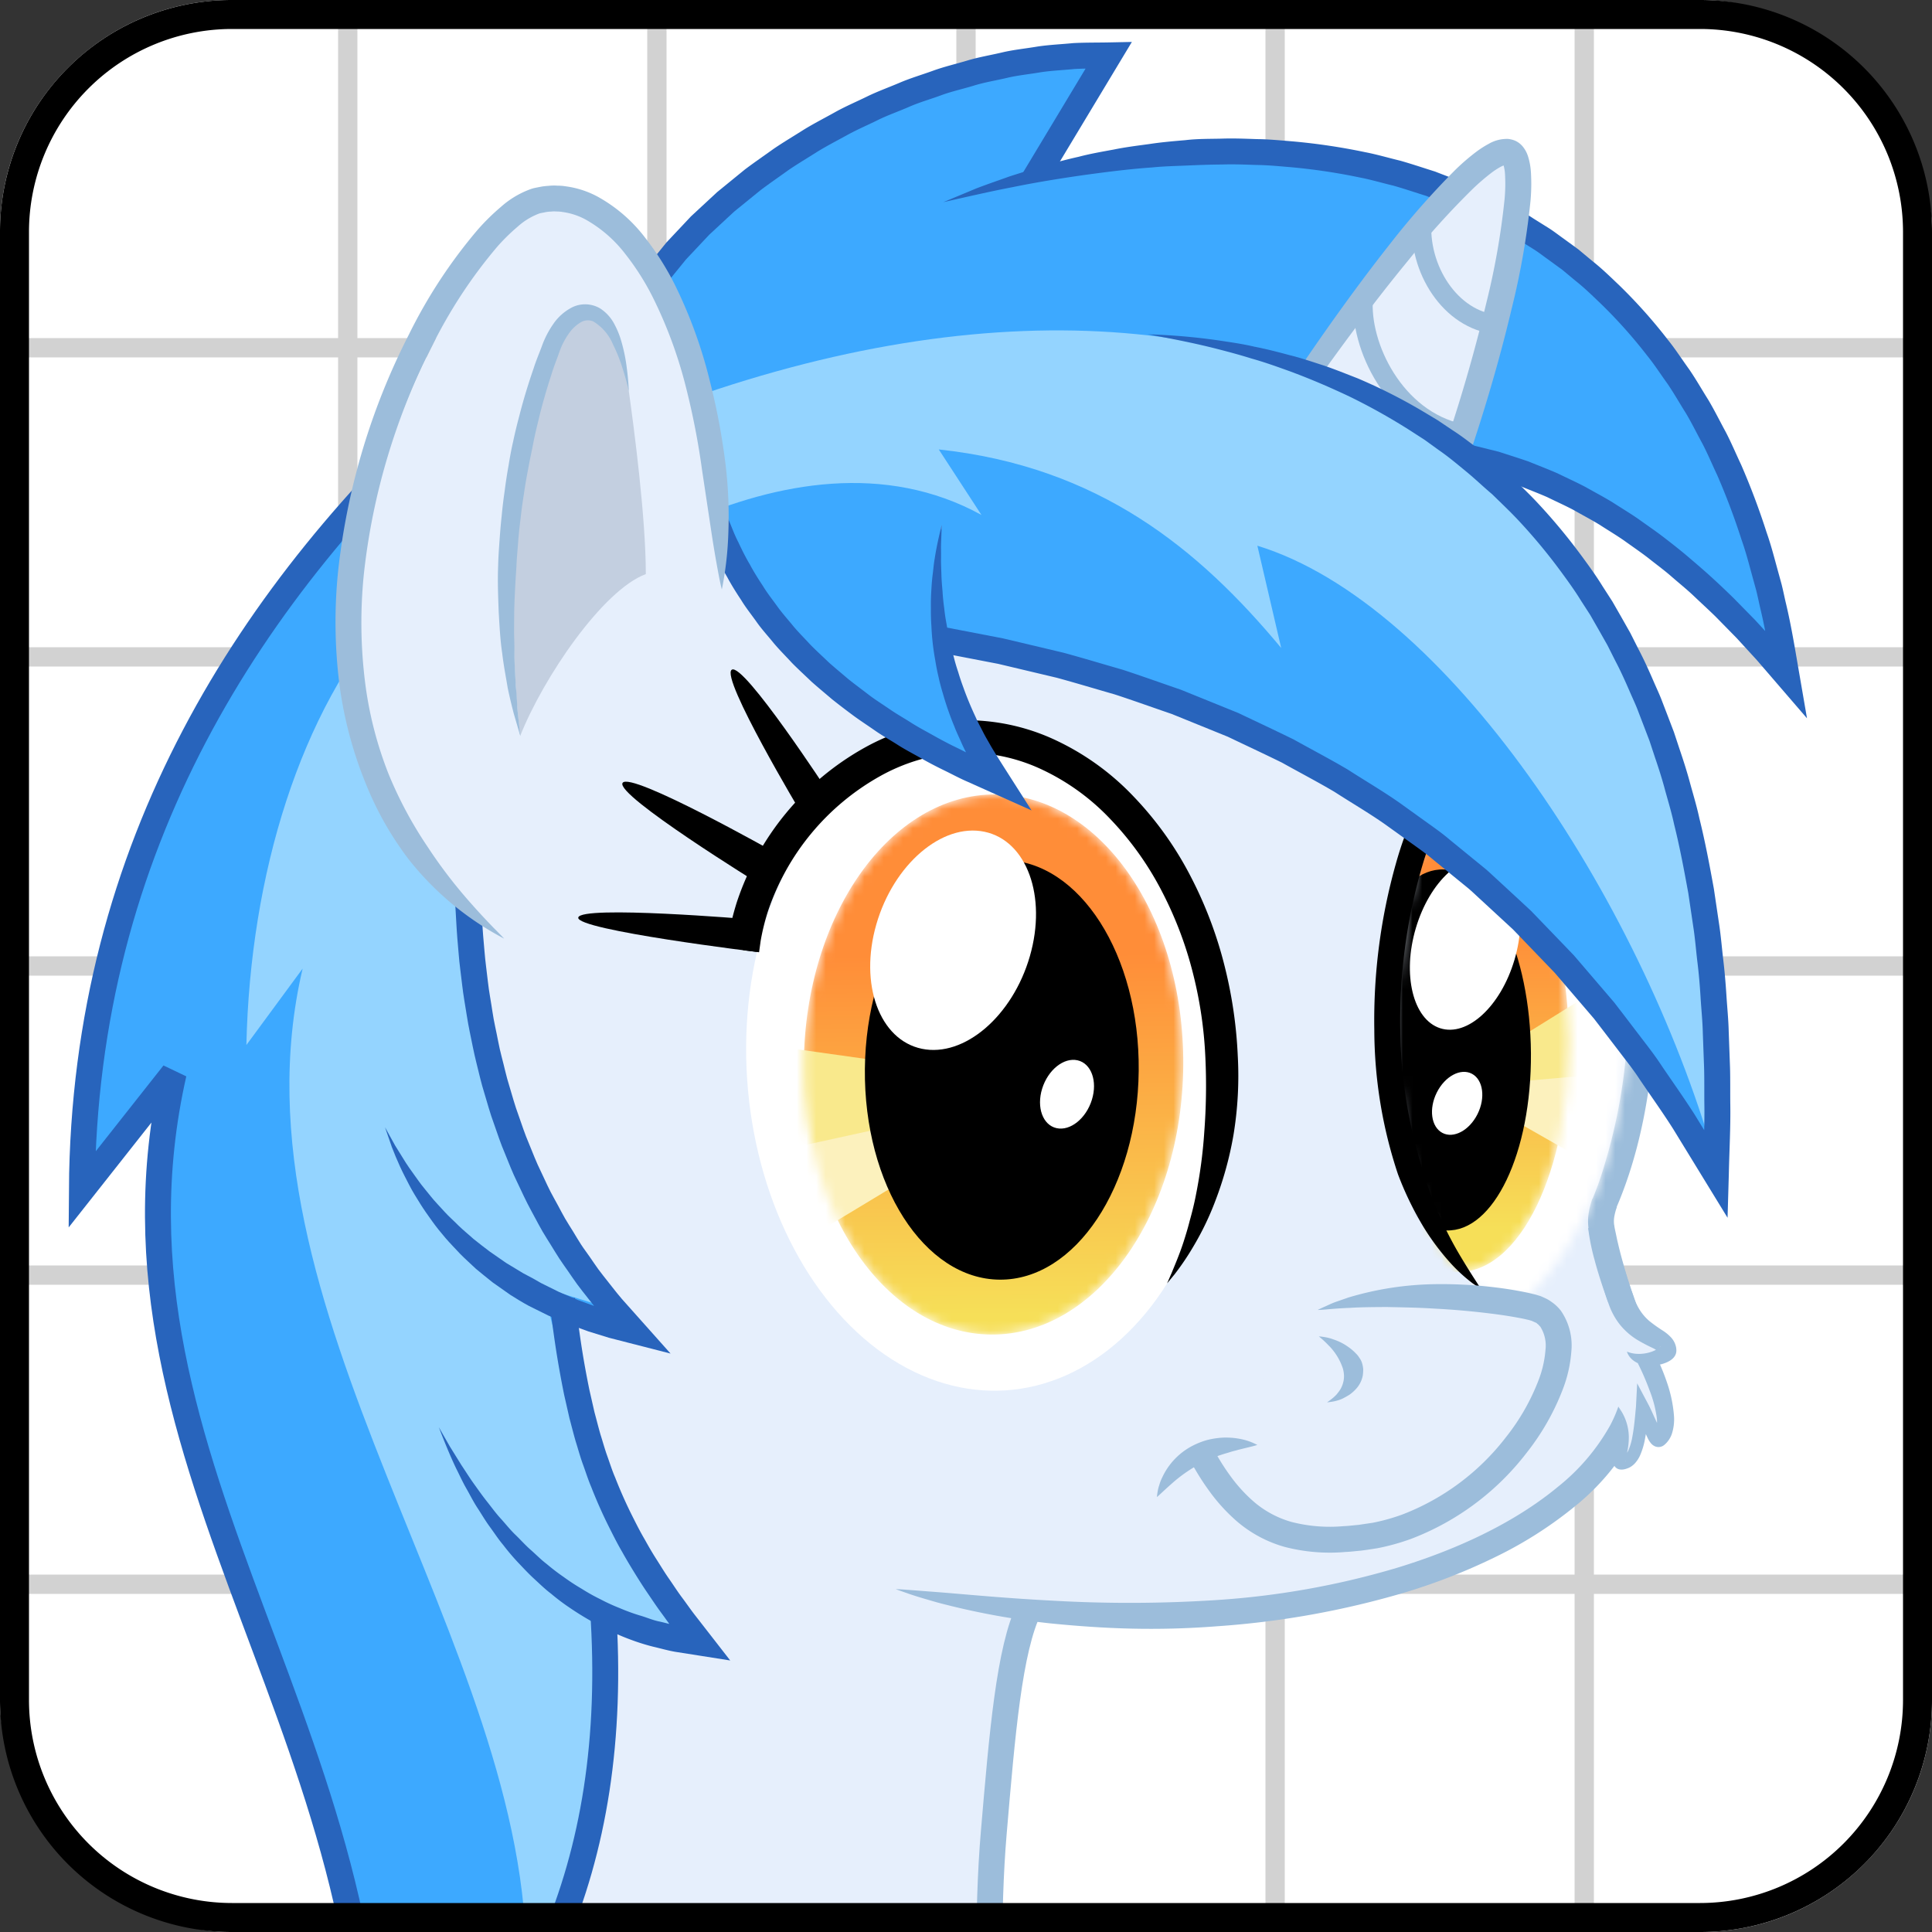 <svg xmlns="http://www.w3.org/2000/svg" xmlns:xlink="http://www.w3.org/1999/xlink" viewBox="0 0 200 200"><rect x="0" y="0" width="200" height="200" fill="#333333" stroke="none"/><defs><mask id="a" x="0" y="0" width="200" height="200" maskUnits="userSpaceOnUse"><rect width="200" height="200" rx="24" ry="24" fill="#fff"/></mask><mask id="b" x="1.636" y="3.273" width="196.727" height="226.326" maskUnits="userSpaceOnUse"><rect x="1.636" y="3.273" width="196.727" height="196.727" fill="#fff"/></mask><mask id="c" x="140.708" y="75.892" width="30.786" height="58.775" maskUnits="userSpaceOnUse"><path d="M157.848,75.9c-7.252-.438-12.208,10.682-13.217,27.366s4.56,30.947,11.812,31.386a5.921,5.921,0,0,0,1.4-.085,31.268,31.268,0,0,0,3.973-4.816,32.348,32.348,0,0,0,2.379-4.234,36.973,36.973,0,0,0,1.873-4.819,57.306,57.306,0,0,0,2.21-11.032,94.068,94.068,0,0,0,.459-12.348A53.648,53.648,0,0,0,166.723,84.4q-.459-1.643-1.035-3.276C163.373,77.948,160.607,76.072,157.848,75.9Z" fill="#fff"/></mask><mask id="d" x="138.81" y="83.003" width="26.211" height="48.668" maskUnits="userSpaceOnUse"><path d="M162.406,107.771c.093,13.437-5.113,24.136-11.628,23.9S138.9,120.34,138.811,106.9s5.113-24.136,11.628-23.9S162.312,94.334,162.406,107.771Z" fill="#fff"/></mask><linearGradient id="e" x1="197.712" y1="188.815" x2="199.887" y2="144.602" gradientTransform="translate(-55.935 -52.094) rotate(-2.746)" gradientUnits="userSpaceOnUse"><stop offset="0" stop-color="#f6df58"/><stop offset="0.7" stop-color="#ff8d38"/></linearGradient><mask id="f" x="74.087" y="76.231" width="52.428" height="68.097" maskUnits="userSpaceOnUse"><path d="M126.414,108.443c-1.243-18.7-13.585-33.1-27.565-32.17a19.725,19.725,0,0,0-5.894,1.357,18.137,18.137,0,0,0-2.009.393C77.789,81.391,70.89,98.837,75.536,116.99s19.079,30.139,32.236,26.771c6.035-1.545,10.752-6.053,13.643-12.231A40.83,40.83,0,0,0,126.414,108.443Z" fill="#fff"/></mask><mask id="g" x="78.982" y="82.239" width="43.509" height="55.913" maskUnits="userSpaceOnUse"><path d="M122.491,110.308c-.122,15.441-9.015,27.906-19.862,27.844s-19.54-12.629-19.417-28.068,9.015-27.906,19.862-27.844S122.614,94.868,122.491,110.308Z" fill="#fff"/></mask><linearGradient id="h" x1="239.321" y1="364.486" x2="250.437" y2="312.365" gradientTransform="matrix(0.976, -0.218, 0.218, 0.976, -209.979, -167.433)" xlink:href="#e"/></defs><title>logo</title><rect width="200" height="200" rx="24" ry="24" fill="#fff"/><g mask="url(#a)"><g opacity="0.5"><line x1="132" y1="200" x2="132" fill="none" stroke="#a5a5a5" stroke-width="2"/><line x1="100" y1="200" x2="100" fill="none" stroke="#a5a5a5" stroke-width="2"/><line x1="68" y1="200" x2="68" fill="none" stroke="#a5a5a5" stroke-width="2"/><line x1="36" y1="200" x2="36" fill="none" stroke="#a5a5a5" stroke-width="2"/><line x1="164" y1="200" x2="164" fill="none" stroke="#a5a5a5" stroke-width="2"/><line y1="132" x2="200" y2="132" fill="none" stroke="#a5a5a5" stroke-width="2"/><line y1="100" x2="200" y2="100" fill="none" stroke="#a5a5a5" stroke-width="2"/><line y1="68" x2="200" y2="68" fill="none" stroke="#a5a5a5" stroke-width="2"/><line y1="36" x2="200" y2="36" fill="none" stroke="#a5a5a5" stroke-width="2"/><line y1="164" x2="200" y2="164" fill="none" stroke="#a5a5a5" stroke-width="2"/></g><g mask="url(#b)"><path d="M125.762,143.318a4.031,4.031,0,0,1-.954-.374,5.216,5.216,0,0,1-.845-.565,2.591,2.591,0,0,1-.739-.823c-.2-.337-.507-.674-.782-1.047s-.622-.727-.952-1.112a19.844,19.844,0,0,0-2.33-2.148c-.416-.344-.857-.657-1.3-.96s-.885-.581-1.33-.83c-.875-.526-1.762-.9-2.49-1.3-.36-.215-.73-.324-1.021-.522a3.207,3.207,0,0,1-.667-.758,3.824,3.824,0,0,1-.464-.989,3.955,3.955,0,0,1,1.011-.407,2.909,2.909,0,0,1,1.024-.086,11.073,11.073,0,0,1,1.155.392,17.192,17.192,0,0,1,2.79,1.346c.5.279,1,.6,1.5.933s1,.7,1.469,1.087c.494.365.922.809,1.374,1.208.418.435.846.848,1.217,1.286s.745.849,1.043,1.281.616.8.863,1.209a3.356,3.356,0,0,1,.552,1.153,4.35,4.35,0,0,1,.051,1.019A4.035,4.035,0,0,1,125.762,143.318Z" fill="#2864bc"/><path d="M105.6,153.51" fill="none"/><path d="M119.82,136.109c6.755,2.072,10.5,5.33,13.157,14.628,4.336-7.235,2.137-20.085-16.323-39.919-9.871-10.605-15.84-15.808-14.543-35.053" fill="none" stroke="#2864bc" stroke-miterlimit="20" stroke-width="2.683"/><path d="M46.911,203.947c.807-5.543,1.319-11.217,2.074-16.954l8.37-27.865,38.905-1.243,10.316,8.556c-2.106,4.243-2.832,13.1-3.7,23.263-.359,4.211-.483,8.81-.46,13.547" fill="#e6effc" stroke="#9cbddb" stroke-width="2.683"/><path d="M49.576,184.333c2.273-18.889,3.653-36.7-3.937-77.531-6.3-33.87,23.726-64.094,58.1-66.38s65.929,23.653,66.38,58.1c.452,34.589-14.205,41.614-33.57,48.615" fill="#e6effc"/><path d="M47.63,186.922l.45-3.83c.274-2.488.689-6.141,1.044-10.794s.61-10.312.534-16.809-.5-13.826-1.354-21.791-2.128-16.565-3.8-25.609a59.124,59.124,0,0,1-.937-7.1,49,49,0,0,1,.065-7.372A51.677,51.677,0,0,1,47.1,78.86a61.152,61.152,0,0,1,18.89-25.042A68.531,68.531,0,0,1,95.34,40.179a66.767,66.767,0,0,1,8.139-1.082c1.422-.058,2.678-.146,4.073-.142s2.767,0,4.122.112A63.073,63.073,0,0,1,127.647,42a65.048,65.048,0,0,1,26.774,16.335A59.051,59.051,0,0,1,169.29,83.667a57.6,57.6,0,0,1,2.122,13.56,95.056,95.056,0,0,1-.405,12.732c-.817,8.126-3.118,15.664-7.125,21.217a30.7,30.7,0,0,1-6.593,6.787,42.876,42.876,0,0,1-6.777,4.145,74.409,74.409,0,0,1-10.246,3.953c-2.416.733-3.717,1.077-3.717,1.077l3.519-1.6c1.146-.518,2.56-1.155,4.188-1.96,1.637-.782,3.5-1.718,5.491-2.9A33.2,33.2,0,0,0,166.064,120.7a56.986,56.986,0,0,0,2.214-11.03,92.383,92.383,0,0,0,.445-12.346A54.25,54.25,0,0,0,166.709,84.4a56.364,56.364,0,0,0-14.2-24.178,62.367,62.367,0,0,0-25.669-15.658,60.393,60.393,0,0,0-15.319-2.817c-1.311-.106-2.6-.092-3.9-.108s-2.7.088-3.958.137a64.1,64.1,0,0,0-7.805,1.037,65.853,65.853,0,0,0-28.2,13.1A58.474,58.474,0,0,0,49.595,79.844a48.991,48.991,0,0,0-3.289,13.993,46.322,46.322,0,0,0-.062,6.979,56.319,56.319,0,0,0,.9,6.789c1.681,9.1,2.966,17.763,3.828,25.806s1.3,15.462,1.37,22.047-.193,12.329-.541,17.04-.778,8.393-1.055,10.905l-.45,3.832Z" fill="#9cbddb"/><path d="M164.844,123.036c-.7,11.418,6.037,13.938,5.946,17.987-.373,16.494-34.913,32.628-78.067,23.482" fill="#e6effc"/><path d="M167.376,124.937l-.09.283a6.407,6.407,0,0,0-.167.683,2.87,2.87,0,0,0-.009.989l.062.351.1.457c.068.309.132.662.216.987.306,1.335.779,2.994,1.393,4.878a44.919,44.919,0,0,1,1.887,6.716,14.246,14.246,0,0,1-1.709,8.514A24.246,24.246,0,0,1,163,155.962a41.823,41.823,0,0,1-8.3,5.268,61.95,61.95,0,0,1-9.363,3.65,90.255,90.255,0,0,1-19.329,3.469,88.373,88.373,0,0,1-9.021.242c-2.868-.069-5.571-.274-8.057-.518A77.492,77.492,0,0,1,97.08,165.9c-1.4-.4-2.5-.723-3.23-.994-.739-.249-1.128-.4-1.128-.4s.42.01,1.2.07l3.351.256c2.878.23,6.959.629,11.854.877a139.133,139.133,0,0,0,16.7-.065,84.722,84.722,0,0,0,18.742-3.33c6.175-1.876,12.149-4.625,16.726-8.415a21.6,21.6,0,0,0,5.395-6.355,13.662,13.662,0,0,0,1.284-3.511c.044-.289.12-.6.14-.863l.05-.408.028-.478a8.021,8.021,0,0,0-.077-1.628,43.668,43.668,0,0,0-1.781-6.26c-.631-1.938-1.123-3.651-1.461-5.13-.094-.374-.151-.694-.221-1.013l-.1-.457-.09-.507a5.622,5.622,0,0,1,.019-1.844,8.9,8.9,0,0,1,.252-1.031l.093-.294Z" fill="#9cbddb"/><path d="M171.592,77.28" fill="none"/><path d="M164.7,86.591" fill="none"/><g mask="url(#c)"><path d="M171.4,105.243c-1.009,16.684-7.707,29.852-14.958,29.413s-12.821-14.7-11.812-31.386,5.965-27.8,13.217-27.366S172.409,88.56,171.4,105.243Z" fill="#fff"/><g mask="url(#d)"><path d="M162.406,107.771c.093,13.437-5.113,24.136-11.628,23.9S138.9,120.34,138.811,106.9s5.113-24.136,11.628-23.9S162.312,94.334,162.406,107.771Z" fill="url(#e)"/><polygon points="149.64 112.192 164.64 102.862 163.657 113.057 149.64 112.192" fill="#f9e98c"/><polygon points="150.697 112.522 165.021 111.269 163.345 119.742 150.697 112.522" fill="#fcf1bd"/></g><path d="M158.482,109.022c.067,10.319-3.857,18.535-8.764,18.352s-8.941-8.7-9.009-19.014,3.856-18.535,8.764-18.352S158.414,98.7,158.482,109.022Z"/><path d="M149.085,106.442c-2.818-.912-3.944-5.557-2.515-10.374s4.871-7.984,7.689-7.072,3.944,5.557,2.516,10.374S151.9,107.353,149.085,106.442Z" fill="#fff"/><path d="M149.31,117.274c-1.163-.622-1.418-2.493-.571-4.182s2.476-2.554,3.638-1.933,1.418,2.493.571,4.181S150.472,117.894,149.31,117.274Z" fill="#fff"/></g><path d="M153.3,133.425s-.314-.2-.878-.594A16.765,16.765,0,0,1,150.2,130.8a25.3,25.3,0,0,1-2.819-3.751,33.114,33.114,0,0,1-2.664-5.492,47.51,47.51,0,0,1-2.449-14.952,59.762,59.762,0,0,1,2.224-17.167,38.515,38.515,0,0,1,3.364-8.261,20.056,20.056,0,0,1,2.625-3.682,9.84,9.84,0,0,1,3.9-2.726,7.315,7.315,0,0,1,4.749-.025,10.117,10.117,0,0,1,3.719,2.293,20.15,20.15,0,0,1,4.218,6.162,43.227,43.227,0,0,1,3.086,10.336c.232,1.272.373,2.276.461,2.96l.135,1.05-2.665.313-.13-1.01c-.084-.658-.22-1.623-.442-2.838a40.666,40.666,0,0,0-2.88-9.684A17.575,17.575,0,0,0,161.019,79c-1.6-1.515-3.722-2.457-5.8-1.676a7.328,7.328,0,0,0-2.763,2,17.426,17.426,0,0,0-2.265,3.19,35.9,35.9,0,0,0-3.118,7.677,57.107,57.107,0,0,0-2.119,16.381,49.811,49.811,0,0,0,2.215,14.177,38.729,38.729,0,0,0,1.969,5.375,38.042,38.042,0,0,0,2.059,3.942c.639,1.068,1.167,1.9,1.538,2.473S153.3,133.425,153.3,133.425Z"/><path d="M78.562,98.574s-18.972-2.3-18.7-3.592,17.714.179,17.714.179Z"/><path d="M78.74,91.593S63.658,82.3,64.45,81.046s15.888,7.268,15.888,7.268Z"/><path d="M83,84.264s-8.455-14.121-7.25-14.933S85.821,82.111,85.821,82.111Z"/><ellipse cx="101.878" cy="110.075" rx="24.591" ry="33.929" transform="translate(-7.081 7.004) rotate(-3.806)" fill="#fff"/><g mask="url(#f)"><g mask="url(#g)"><path d="M122.491,110.308c-.122,15.441-9.015,27.906-19.862,27.844s-19.54-12.629-19.417-28.068,9.015-27.906,19.862-27.844S122.614,94.868,122.491,110.308Z" fill="url(#h)"/><polygon points="78.982 117.578 110.128 112.175 83.954 127.982 78.982 117.578" fill="#fcf1bd"/><polygon points="79.223 108.158 110.585 112.563 79.475 119.379 79.223 108.158" fill="#f9e98c"/></g><path d="M117.878,110.852c-.118,11.995-6.559,21.673-14.387,21.618s-14.077-9.823-13.959-21.818,6.559-21.673,14.387-21.618S118,98.857,117.878,110.852Z"/><path d="M101.9,86.1c4.39.909,6.5,6.676,4.713,12.881s-6.794,10.5-11.183,9.588-6.5-6.677-4.712-12.881S97.51,85.19,101.9,86.1Zm5.982,26.6c-.6,1.94.069,3.768,1.491,4.085s3.062-1,3.66-2.94-.068-3.767-1.491-4.084S108.482,110.759,107.882,112.7Z" fill="#fff"/></g><path d="M76.917,98.353l-.216-.335c-.149-.225-.338-.54-.569-.977l-.365-.77c-.045-.14-.182-.312-.159-.45a1.95,1.95,0,0,0,.119-.419c.13-.589.314-1.257.546-2A28.6,28.6,0,0,1,89.516,77.393,22.663,22.663,0,0,1,98.69,74.6a21.691,21.691,0,0,1,10.1,1.8,26.8,26.8,0,0,1,8.538,6.032,35.374,35.374,0,0,1,5.986,8.406,42.253,42.253,0,0,1,3.488,9.295,46.23,46.23,0,0,1,1.33,9.154,37.572,37.572,0,0,1-.452,8.26,36.289,36.289,0,0,1-1.856,6.734,29.568,29.568,0,0,1-2.326,4.82,26.638,26.638,0,0,1-1.916,2.828l-.766.927.48-1.1c.29-.723.751-1.758,1.2-3.117.218-.683.455-1.436.664-2.268.231-.823.459-1.718.644-2.685a49.825,49.825,0,0,0,.863-6.51,62.593,62.593,0,0,0,.111-7.726,42.869,42.869,0,0,0-1.235-8.507,38.9,38.9,0,0,0-3.21-8.562,32.031,32.031,0,0,0-5.416-7.615,23.457,23.457,0,0,0-7.47-5.293A18.287,18.287,0,0,0,98.92,77.95a19.326,19.326,0,0,0-7.795,2.386A25.249,25.249,0,0,0,79.468,94.425a22.637,22.637,0,0,0-.727,2.988l-.162,1.164Z"/><path d="M166.656,133.624a57.165,57.165,0,0,1,6.063,6.515c.282,1.259-1.4,1.214-1.82,1.27s.6,2.7,1.009,4.218.94,3.187.1,3.187-.74-.595-1.293-1.342-.447.87-.861,1.794-1.1,3.21-1.662,2.379.746-4.783-1.207-6.782S166.656,133.624,166.656,133.624Z" fill="#e6effc"/><path d="M168.42,139.921l.232.083a3.361,3.361,0,0,0,.6.129,3.918,3.918,0,0,0,1.871-.259,2.949,2.949,0,0,0,.515-.273,2.228,2.228,0,0,0,.2-.156c.025-.023.046-.047.044-.054s-.026-.016-.1.131a.732.732,0,0,0-.071.351l0,.039c.017.128,0,.032.007.059l0-.012-.026-.1c-.024-.044,0,.057-.014.032a.386.386,0,0,1-.082-.049,3.774,3.774,0,0,0-.512-.3,16.818,16.818,0,0,1-1.678-.892,7.138,7.138,0,0,1-1.669-1.468,7.24,7.24,0,0,1-1.108-1.924c-.239-.636-.415-1.171-.613-1.745-.383-1.122-.714-2.191-.959-3.13a22.494,22.494,0,0,1-.651-3.244l2.665-.308a18.136,18.136,0,0,0,.591,2.854c.237.866.549,1.881.909,2.973l.565,1.658a6.178,6.178,0,0,0,.644,1.34,5.032,5.032,0,0,0,.984,1.115,15.21,15.21,0,0,0,1.391.988,4.414,4.414,0,0,1,.864.727,2.181,2.181,0,0,1,.387.635,1.977,1.977,0,0,1,.114.42l.008.1v.013l.009.072,0,.051a1.185,1.185,0,0,1-.014.208.988.988,0,0,1-.092.287,1.272,1.272,0,0,1-.355.437,1.97,1.97,0,0,1-.268.184,2.584,2.584,0,0,1-.469.215,4.575,4.575,0,0,1-.858.207,3.872,3.872,0,0,1-1.5-.052,2.466,2.466,0,0,1-1.034-.538,1.985,1.985,0,0,1-.441-.582A1.376,1.376,0,0,1,168.42,139.921Z" fill="#9cbddb"/><path d="M171.357,140.227a22.2,22.2,0,0,1,1.258,3.037,13.707,13.707,0,0,1,.676,3.319,4.844,4.844,0,0,1-.242,1.911,2.622,2.622,0,0,1-.631.968l-.112.1-.014.013-.007.006-.136.094-.022.011-.011.006a1,1,0,0,1-.133.056.96.96,0,0,1-.326.05.992.992,0,0,1-.357-.084,1.362,1.362,0,0,1-.184-.109,1.287,1.287,0,0,1-.192-.177,2.406,2.406,0,0,1-.32-.484,14.082,14.082,0,0,1-.642-1.549c-.182-.491-.358-1.012-.537-1.426l1.266-.244h0c-.1,1.069-.193,2.151-.406,3.258a7.453,7.453,0,0,1-.511,1.691,3.107,3.107,0,0,1-.566.849,2.239,2.239,0,0,1-.463.36,2.275,2.275,0,0,1-.525.2,1.366,1.366,0,0,1-.357.048.983.983,0,0,1-.292-.039.783.783,0,0,1-.56-.72,1.2,1.2,0,0,1,.02-.226,1.775,1.775,0,0,1,.083-.281c.118-.293.236-.518.343-.757a6.418,6.418,0,0,0,.483-1.437,4.866,4.866,0,0,0-.419-3.044,5.211,5.211,0,0,1,1.094,3.1,7.252,7.252,0,0,1-.193,1.7c-.059.271-.133.547-.169.768a.387.387,0,0,0,0,.112c0,.018.012-.018.008-.026a.389.389,0,0,0-.078-.235.534.534,0,0,0-.254-.191c-.051-.02-.106-.017-.093-.022-.019,0,0-.01.039-.015a.7.7,0,0,0,.393-.216,1.823,1.823,0,0,0,.314-.489,6.221,6.221,0,0,0,.4-1.385c.189-1,.277-2.061.374-3.126h0l.123-2.4,1.143,2.159c.282.532.475,1,.7,1.476a12.9,12.9,0,0,0,.669,1.318.758.758,0,0,0,.125.165.2.2,0,0,0-.047-.044.407.407,0,0,0-.1-.058.607.607,0,0,0-.262-.061.7.7,0,0,0-.277.045.722.722,0,0,0-.108.052l.01-.007.021-.013,0,0-.129.089,0,0,0,0,.029-.034a.974.974,0,0,0,.192-.36,3.242,3.242,0,0,0,.059-1.208,12.2,12.2,0,0,0-.748-2.811,26.28,26.28,0,0,0-1.2-2.77Z" fill="#9cbddb"/><path d="M136.4,135.608c9.451-2.758,20.9-.761,22.62-.16,7,2.447-2.628,21.965-18.14,23.725-7.334.832-12.031-.657-16.351-8.323Z" fill="#e6effc"/><path d="M136.4,135.608s.278-.143.808-.377c.266-.115.586-.279.978-.426l1.381-.481a32.614,32.614,0,0,1,8.924-1.386,46.606,46.606,0,0,1,6.036.3c1.069.124,2.16.286,3.29.517.28.054.569.118.866.193.143.033.294.07.468.125l.25.076.063.019.169.071.1.044.383.178a4.1,4.1,0,0,1,.536.339,4.339,4.339,0,0,1,.928.882,6.339,6.339,0,0,1,1.086,4.214,13.645,13.645,0,0,1-.857,3.849,24.972,24.972,0,0,1-3.791,6.671,27.359,27.359,0,0,1-11.944,8.888,23.213,23.213,0,0,1-3.448.961c-.587.094-1.136.182-1.739.257-.547.045-1.038.115-1.612.138a18.533,18.533,0,0,1-6.326-.536,12.991,12.991,0,0,1-4.864-2.6,18.4,18.4,0,0,1-2.813-3.053,25.677,25.677,0,0,1-1.438-2.172l-.468-.786,2.337-1.317.43.72a23.053,23.053,0,0,0,1.294,1.958,15.761,15.761,0,0,0,2.387,2.6,10.284,10.284,0,0,0,3.869,2.073,15.908,15.908,0,0,0,5.389.441c.474-.015,1.037-.09,1.562-.133l1.49-.222a20.534,20.534,0,0,0,3.033-.847,24.693,24.693,0,0,0,10.747-8.019,22.334,22.334,0,0,0,3.383-5.932,11.035,11.035,0,0,0,.7-3.089,3.672,3.672,0,0,0-.533-2.406c-.115-.109-.226-.26-.3-.289a.461.461,0,0,1-.056-.054c-.01-.019-.031-.043-.113-.074l-.385-.174-.1-.043-.024-.011c.046.018-.137-.057.1.039l-.038-.01-.152-.043c-.092-.03-.213-.058-.341-.086-.244-.058-.495-.112-.756-.159-1.029-.194-2.07-.35-3.083-.47-2.028-.252-3.962-.409-5.748-.5-1.788-.115-3.427-.128-4.89-.164-1.457.007-2.745.018-3.795.087-1.048.039-1.9.111-2.476.164S136.4,135.608,136.4,135.608Z" fill="#9cbddb"/><path d="M130.158,149.579s-.2.068-.555.156l-1.39.341c-.277.086-.578.146-.882.245s-.625.179-.944.293c-.325.093-.639.24-.967.351-.314.147-.642.268-.946.438a15.13,15.13,0,0,0-3.231,2.231c-.428.376-.793.716-1.052.959s-.429.381-.429.381.015-.21.078-.574a3.8,3.8,0,0,1,.161-.642,4.406,4.406,0,0,1,.309-.805,7.011,7.011,0,0,1,3.264-3.349,8.094,8.094,0,0,1,1.211-.482,7.53,7.53,0,0,1,1.224-.247,6.8,6.8,0,0,1,1.152-.054,7.194,7.194,0,0,1,1.016.1,6.288,6.288,0,0,1,1.458.411C129.968,149.48,130.158,149.579,130.158,149.579Z" fill="#9cbddb"/><path d="M136.525,138.345a3.95,3.95,0,0,1,.435.046,4.881,4.881,0,0,1,1.118.28,5.568,5.568,0,0,1,1.5.768,4.913,4.913,0,0,1,.79.678,2.143,2.143,0,0,1,.357.448,1.8,1.8,0,0,1,.273.538,2.986,2.986,0,0,1,.12.623,4.357,4.357,0,0,1-.044.667,2.818,2.818,0,0,1-.54,1.2,3.993,3.993,0,0,1-.839.789,8.789,8.789,0,0,1-.779.433,4.534,4.534,0,0,1-1.132.306l-.409.055.291-.214a4.733,4.733,0,0,0,.714-.626c.119-.156.256-.322.375-.512a2.738,2.738,0,0,0,.275-.651,2.5,2.5,0,0,0,.1-.748,3.119,3.119,0,0,0-.119-.772,6.1,6.1,0,0,0-1.519-2.422A9.96,9.96,0,0,0,136.525,138.345Z" fill="#9cbddb"/><path d="M48.4,90.594c.2,15.788,3.794,33.092,17.088,47.138-15.226-5.385-20.746-12.318-25.626-21.038l17.283,16.033c1.074,14.42,5.281,24.8,15.312,37.312-14.316-1.683-22.268-11.886-27.032-22.295l17,18.811c1.856,26.939-10.106,42.939-24.388,59.862,4.411-45.308-29.354-74.265-20.059-115.289l-9.5,12.036C8.71,87.446,26.092,61.007,48.142,40.945Z" fill="#3da9ff"/><path d="M40.585,62.942c-9.5,10.686-14.683,27.533-15.08,45.24l5.823-7.913c-8.271,35.2,23.675,70.1,23.134,103.423,5.97-10.909,11.215-21.9,8.912-35.553l6.335.211c-7.974-11.3-10.413-23.212-13.514-35.051l5.49,1.689C54.274,122.3,47.1,109.549,47.96,94.657Z" fill="#94d4ff"/><path d="M49.738,90.559l.092,3.205c.065,1.048.1,2.094.189,3.144.1,1.049.164,2.1.3,3.149s.229,2.1.412,3.133.306,2.084.534,3.111.391,2.067.663,3.082.481,2.046.8,3.046c.3,1,.574,2.019.94,3,.348.989.67,1.987,1.086,2.949.4.969.768,1.95,1.235,2.887.45.945.866,1.907,1.385,2.816s.963,1.859,1.534,2.736,1.058,1.806,1.681,2.647,1.165,1.738,1.824,2.551,1.279,1.656,1.96,2.449l2.089,2.343,2.953,3.313-4.23-1.084h0l-2.152-.553-2.126-.657-2.093-.765-2.053-.877-2-.993c-.658-.351-1.294-.745-1.925-1.143L51,132.754c-.58-.471-1.169-.928-1.736-1.41-.542-.513-1.1-1.009-1.621-1.535-.5-.547-1.029-1.071-1.512-1.633s-.949-1.138-1.38-1.738-.861-1.2-1.248-1.824-.781-1.244-1.119-1.9-.677-1.3-.978-1.961-.585-1.334-.843-2.012l-.709-2.053,1.046,1.892,1.135,1.825c.388.6.822,1.168,1.227,1.75s.879,1.115,1.314,1.67.943,1.052,1.408,1.578,1.008.981,1.493,1.483c.505.484,1.048.927,1.567,1.391.539.443,1.1.854,1.651,1.281l1.712,1.188,1.781,1.076c.619.316,1.227.646,1.823,1l1.864.924,1.917.819,1.961.717,2,.617,2.03.522h0l-1.277,2.229L62.326,136.2c-.712-.831-1.367-1.711-2.052-2.564s-1.271-1.783-1.91-2.672S57.19,129.119,56.6,128.2s-1.078-1.9-1.606-2.864-.979-1.957-1.448-2.945c-.487-.981-.875-2-1.29-3.016-.433-1.005-.771-2.045-1.133-3.076-.381-1.026-.666-2.08-.979-3.125-.33-1.042-.564-2.108-.83-3.165s-.464-2.129-.688-3.2-.369-2.146-.553-3.218-.281-2.156-.425-3.234-.2-2.163-.306-3.244c-.088-1.083-.13-2.178-.2-3.267l-.092-3.215Z" fill="#2864bc"/><path d="M62.423,166.555c1.856,26.939-7.568,45.478-24.388,59.862,4.411-45.308-29.354-74.265-20.059-115.289l-9.5,12.036C8.71,87.446,26.092,61.007,48.142,40.945" fill="none" stroke="#2864bc" stroke-width="2.683"/><path d="M59.517,134.349c.2,1.615.41,3.215.647,4.786s.526,3.154.844,4.715l.528,2.325c.207.765.4,1.536.618,2.3.24.753.446,1.519.714,2.261s.5,1.5.816,2.223a46.793,46.793,0,0,0,1.942,4.318c.353.707.718,1.408,1.119,2.092.384.692.78,1.378,1.209,2.046s.834,1.35,1.29,2,.88,1.325,1.36,1.963.926,1.3,1.421,1.926L73.5,169.2l0,0,2.093,2.692-3.3-.521L69.933,171c-.786-.132-1.557-.361-2.335-.539a21.554,21.554,0,0,1-2.29-.717A22.372,22.372,0,0,1,63.1,168.8a30.277,30.277,0,0,1-4.148-2.382,21.4,21.4,0,0,1-1.9-1.435c-.634-.478-1.2-1.034-1.782-1.569s-1.116-1.115-1.659-1.684a23.516,23.516,0,0,1-1.522-1.8c-.508-.6-.93-1.26-1.392-1.887s-.851-1.306-1.278-1.955-.769-1.35-1.155-2.021-.7-1.381-1.05-2.068c-.664-1.395-1.239-2.826-1.789-4.259l1.144,2,1.21,1.949c.426.634.826,1.282,1.271,1.9s.878,1.24,1.349,1.832.911,1.207,1.421,1.764.97,1.153,1.512,1.673,1.035,1.084,1.6,1.578,1.08,1.029,1.673,1.478a22.166,22.166,0,0,0,1.766,1.349,21.591,21.591,0,0,0,1.852,1.211,19.4,19.4,0,0,0,1.923,1.076,19.173,19.173,0,0,0,2,.918,19.941,19.941,0,0,0,2.06.756c.706.195,1.373.507,2.1.644.715.16,1.417.374,2.141.494l2.176.345-1.2,2.171,0,0-1.514-1.946c-.508-.645-.976-1.326-1.466-1.988s-.945-1.352-1.41-2.034-.909-1.38-1.343-2.085-.862-1.414-1.264-2.14c-.42-.715-.8-1.452-1.175-2.2a49.471,49.471,0,0,1-2.045-4.549c-.327-.766-.573-1.561-.859-2.342s-.5-1.584-.75-2.376c-.232-.8-.43-1.6-.646-2.4l-.549-2.418q-.493-2.426-.87-4.859c-.247-1.635-.46-3.25-.656-4.853Z" fill="#2864bc"/><path d="M65.679,31.766C75.871,15.535,97.622,5.293,114.768,5.729L106.65,18.542l-9,2.381c41.736-14.136,79.874-.42,87.26,48.885-11.127-13.325-25.28-23.837-42.536-23.326L72.738,40.4Z" fill="#3da9ff"/><path d="M64.573,31.007,66.62,28.03,68.99,25.1l2.539-2.7,2.713-2.516,2.864-2.335c.982-.741,2-1.436,3-2.155,1.016-.692,2.076-1.316,3.113-1.977,1.047-.643,2.146-1.2,3.217-1.8S88.64,10.54,89.741,10s2.264-.954,3.393-1.437,2.314-.828,3.469-1.248,2.36-.695,3.537-1.049,2.4-.554,3.6-.838,2.434-.4,3.65-.608c1.22-.186,2.462-.234,3.692-.356,1.236-.068,2.481-.048,3.721-.073l2.368-.049-1.253,2.082L111.959,13l-1.979,3.288-.495.822c-.079.139-.172.27-.24.415a.512.512,0,0,1-.111.213,2.618,2.618,0,0,1-.236.138c-.329.175-.632.366-.983.528-.334.173-.7.328-1.063.48l-1.149-.692,7.916-13.151,1.115,2.032c-1.167.028-2.334.006-3.5.07-1.165.118-2.336.16-3.5.337-1.157.2-2.328.308-3.474.579s-2.309.452-3.436.8-2.281.591-3.387,1-2.245.725-3.327,1.2-2.2.856-3.257,1.379-2.146.984-3.178,1.555-2.083,1.109-3.087,1.727c-.993.635-2.011,1.233-2.984,1.9-.954.69-1.928,1.354-2.868,2.063L76,21.907,73.42,24.3l-2.41,2.562-2.179,2.683-2.046,2.976Z" fill="#2864bc"/><path d="M142.386,45.14l3.141.031,3.284.284,3.2.532,3.148.779c1.026.336,2.058.657,3.077,1.01,1,.408,2.007.791,2.993,1.222.966.473,1.949.916,2.9,1.415.933.53,1.887,1.029,2.8,1.588.9.582,1.822,1.133,2.7,1.742.866.627,1.756,1.226,2.6,1.877s1.689,1.309,2.5,2,1.624,1.384,2.41,2.1,1.56,1.45,2.32,2.194l2.234,2.276,2.153,2.347,2.076,2.411h0l-2.356,1.058c-.412-2.381-.792-4.769-1.361-7.114-.135-.588-.253-1.18-.4-1.764l-.479-1.743c-.316-1.163-.623-2.329-1.027-3.463a71.388,71.388,0,0,0-2.538-6.746c-.514-1.083-.975-2.194-1.53-3.256-.575-1.05-1.1-2.128-1.715-3.157-.638-1.011-1.227-2.056-1.9-3.041-.7-.966-1.345-1.978-2.1-2.907a51.037,51.037,0,0,0-4.758-5.337c-.863-.822-1.712-1.661-2.65-2.4l-1.374-1.143-1.443-1.053c-.487-.343-.954-.715-1.457-1.034l-1.514-.95c-.99-.665-2.066-1.187-3.108-1.764S152.073,22.116,151,21.6c-1.094-.474-2.222-.871-3.331-1.312-1.14-.356-2.272-.74-3.421-1.068-1.163-.277-2.311-.621-3.487-.847a61.958,61.958,0,0,0-7.106-1.062c-1.2-.1-2.39-.222-3.593-.233-1.2-.039-2.4-.092-3.6-.047-1.2.006-2.4.053-3.608.105s-2.41.077-3.612.2c-2.409.167-4.81.48-7.212.811-2.4.347-4.8.734-7.194,1.224-2.4.46-4.781,1.015-7.183,1.556l3.408-1.419c1.149-.443,2.316-.836,3.477-1.256,2.348-.747,4.714-1.486,7.131-2.023,1.2-.317,2.421-.526,3.64-.751,1.216-.25,2.448-.4,3.68-.568,1.229-.189,2.468-.294,3.709-.4,1.238-.15,2.487-.129,3.732-.157,1.246-.046,2.493.008,3.74.049,1.248.013,2.491.143,3.736.242a64.644,64.644,0,0,1,7.415,1.109c1.229.237,2.433.594,3.651.887,1.205.343,2.394.746,3.591,1.121,1.167.461,2.352.88,3.5,1.379,1.132.544,2.3,1,3.4,1.621s2.232,1.161,3.278,1.861l1.6,1c.53.338,1.025.729,1.538,1.091l1.523,1.113,1.45,1.206c.989.779,1.886,1.661,2.8,2.529a53.722,53.722,0,0,1,5.009,5.619c.788.977,1.464,2.036,2.2,3.051.709,1.033,1.327,2.124,1.994,3.184.639,1.076,1.192,2.2,1.791,3.3.578,1.108,1.06,2.262,1.594,3.391a74.066,74.066,0,0,1,2.634,7c.417,1.176.734,2.378,1.061,3.579l.494,1.8c.152.6.274,1.212.413,1.817.586,2.418.977,4.869,1.4,7.314l.818,4.743-3.175-3.684h0l-2.024-2.35-2.094-2.283-2.167-2.208c-.736-.721-1.5-1.414-2.244-2.123s-1.551-1.35-2.325-2.028-1.606-1.278-2.407-1.92c-.812-.626-1.663-1.2-2.492-1.8-.842-.583-1.72-1.105-2.578-1.662-.872-.532-1.777-1-2.663-1.509-.9-.473-1.832-.89-2.746-1.339-.932-.406-1.883-.766-2.823-1.152l-2.892-.949-2.951-.73-3-.5-2.975-.263-3.141-.031Z" fill="#2864bc"/><path d="M126.788,56.38c-.181,11.753,12.863,12.707,14.562,10.58,8.529-10.672,18.915-49.379,14.947-51.168-3.245-1.463-17.765,17.479-27.391,32.876" fill="#e6effc"/><path d="M126.788,56.38s.09.478.3,1.32a13.778,13.778,0,0,0,1.293,3.4,10.228,10.228,0,0,0,3.651,3.81,12.042,12.042,0,0,0,6.564,1.672,4.628,4.628,0,0,0,1.6-.334,1.063,1.063,0,0,0,.162-.1c.03-.032-.048.06.029-.032l.171-.216c.2-.259.416-.553.619-.844a34.926,34.926,0,0,0,2.306-3.88,87.245,87.245,0,0,0,3.981-9.1,168.158,168.158,0,0,0,6.409-20.754,76.8,76.8,0,0,0,1.885-10.754,17.294,17.294,0,0,0,.041-2.534,4.358,4.358,0,0,0-.171-1c-.035-.117-.089-.184-.052-.135a.514.514,0,0,0,.163.115c-.005,0,.222.088.1.042l-.04-.013-.08-.027a.318.318,0,0,0,.145.04,3.227,3.227,0,0,0-.532.221,7.609,7.609,0,0,0-.945.616,22.909,22.909,0,0,0-1.883,1.617,82.122,82.122,0,0,0-6.643,7.352c-2.022,2.454-3.866,4.842-5.536,7.069-3.334,4.462-5.989,8.28-7.755,11.009s-2.755,4.3-2.755,4.3L128,48.1s.985-1.6,2.78-4.339c1.815-2.73,4.375-6.651,7.651-11.223,1.639-2.285,3.451-4.738,5.454-7.276a84,84,0,0,1,6.78-7.689,22.472,22.472,0,0,1,2.123-1.832,10.181,10.181,0,0,1,1.3-.838,3.75,3.75,0,0,1,2.02-.522,2.9,2.9,0,0,1,.479.091l.08.027.04.013c-.092-.036.163.06.183.073a2.178,2.178,0,0,1,.694.525,3.015,3.015,0,0,1,.588,1.05,6.832,6.832,0,0,1,.309,1.669,19.8,19.8,0,0,1-.041,2.946,79.143,79.143,0,0,1-1.949,11.164c-.867,3.667-1.875,7.29-2.97,10.826s-2.273,6.985-3.572,10.272a95.839,95.839,0,0,1-4.209,9.321,43.98,43.98,0,0,1-2.462,4.148c-.226.329-.449.642-.7.971l-.171.221a2.7,2.7,0,0,1-.346.372,3.206,3.206,0,0,1-.759.491,6.961,6.961,0,0,1-2.567.548,12.994,12.994,0,0,1-7.926-2.339,9.774,9.774,0,0,1-4.23-9.03,8.642,8.642,0,0,1,.146-1.017Z" fill="#9cbddb"/><path d="M147.194,22.756c-.435,5.033,2.942,10.385,7.72,10.837" fill="none" stroke="#9cbddb" stroke-width="2.012"/><path d="M141.126,30.788c-.435,5.033,3.277,12.614,10.048,14.089" fill="none" stroke="#9cbddb" stroke-width="2.012"/><path d="M70.571,46.938C74.214,58.646,85.965,73.5,103.244,80.843A35.753,35.753,0,0,1,97.49,54.336L96.462,66.048c35,5.981,62.015,22.464,81.167,55.481,2.588-58.386-24.747-83.632-58.769-86.92Z" fill="#3da9ff"/><path d="M74.511,51.228c.3.84.57,1.733.894,2.529.339.788.618,1.585,1.023,2.364.371.787.753,1.568,1.2,2.317.408.769.875,1.5,1.355,2.229.451.745,1,1.428,1.505,2.134s1.1,1.352,1.646,2.032c.562.667,1.186,1.282,1.776,1.926.613.623,1.264,1.211,1.893,1.818.654.583,1.333,1.139,2,1.711.684.549,1.395,1.069,2.09,1.606s1.448,1,2.17,1.5,1.5.936,2.24,1.409,1.528.886,2.3,1.319,1.55.852,2.349,1.235,1.574.812,2.392,1.159l2.429,1.089-1.642,1.976c-.315-.507-.655-1-.958-1.514-.286-.526-.589-1.041-.859-1.575s-.552-1.061-.791-1.612-.505-1.085-.717-1.646a31.481,31.481,0,0,1-1.184-3.388c-.171-.573-.334-1.148-.456-1.734q-.21-.871-.348-1.756a25.448,25.448,0,0,1-.4-3.545q-.063-.888-.052-1.776c-.009-.591,0-1.181.035-1.771s.068-1.176.145-1.76.116-1.168.224-1.745c.179-1.158.436-2.3.721-3.428l-.065,1.742c-.027.578,0,1.159-.011,1.734s.025,1.152.041,1.725.067,1.145.117,1.714c.031.57.093,1.137.169,1.7q.09.849.251,1.685c.089.56.2,1.115.333,1.665.109.554.237,1.1.391,1.646q.2.82.473,1.62.24.808.535,1.6c.374,1.057.813,2.091,1.287,3.106.223.514.5,1,.749,1.5s.547.979.817,1.47c.574.964,1.179,1.908,1.783,2.856l2.424,3.8-4.066-1.822-2.505-1.123c-.842-.358-1.649-.8-2.473-1.2s-1.638-.824-2.436-1.28-1.615-.873-2.39-1.371-1.581-.941-2.337-1.47-1.531-1.026-2.273-1.576-1.477-1.11-2.2-1.688c-.7-.6-1.418-1.19-2.109-1.806-.668-.643-1.355-1.266-2.006-1.927-.628-.684-1.289-1.338-1.889-2.048-.583-.725-1.219-1.406-1.756-2.168s-1.125-1.485-1.61-2.283c-.514-.778-1.013-1.565-1.452-2.389-.475-.8-.886-1.641-1.284-2.485-.426-.823-.753-1.728-1.121-2.6-.351-.875-.6-1.711-.907-2.568Z" fill="#2864bc"/><path d="M177.424,119.68c-7.738-26.8-27.7-57.188-47.262-63.187l2.466,10.583C124.1,56.827,113.776,48.312,97.182,46.527l4.418,6.781c-9.971-5.483-21.189-3.373-30.515.719L69.647,41.9C135.8,17.729,182.6,52.341,177.424,119.68Z" fill="#94d4ff"/><path d="M97.648,64.894l6.2,1.195,6.228,1.477c2.055.559,4.089,1.177,6.135,1.763,2.022.662,4.027,1.384,6.041,2.074l5.923,2.4c1.924.919,3.858,1.817,5.77,2.76,1.862,1.04,3.756,2.025,5.591,3.111,1.792,1.157,3.64,2.232,5.385,3.459L147.52,85c.865.624,1.744,1.23,2.554,1.926l2.479,2.024,1.239,1.012c.406.345.788.718,1.183,1.076l2.351,2.17L158.5,94.3l1.11,1.151,2.217,2.3,1.107,1.153,1.039,1.213,2.078,2.427,1.039,1.214.974,1.265L170,107.561c.647.845,1.3,1.683,1.886,2.574,1.187,1.764,2.431,3.492,3.57,5.286l3.329,5.436-2.5.614v0c.048-2.429.194-4.859.148-7.287-.011-1.214.008-2.429-.026-3.642l-.133-3.637c-.027-1.214-.157-2.42-.23-3.63s-.173-2.418-.321-3.621-.236-2.412-.419-3.608l-.532-3.591c-.436-2.378-.876-4.757-1.464-7.1-.252-1.182-.6-2.337-.924-3.5-.306-1.168-.675-2.315-1.064-3.456l-.567-1.716-.645-1.686-.647-1.685c-.225-.558-.482-1.1-.721-1.653-.476-1.1-.969-2.2-1.53-3.263l-.811-1.609-.887-1.566-.894-1.562-.975-1.511c-.628-1.022-1.332-1.991-2.041-2.957a58.252,58.252,0,0,0-4.593-5.511c-.825-.865-1.694-1.687-2.548-2.523-.915-.769-1.773-1.6-2.7-2.36s-1.839-1.533-2.828-2.21l-1.456-1.053-1.51-.975a63.853,63.853,0,0,0-6.286-3.518c-2.176-1.028-4.4-1.979-6.678-2.793-1.139-.41-2.285-.808-3.455-1.135-1.16-.363-2.333-.681-3.514-.982-2.361-.609-4.76-1.072-7.177-1.518a63.041,63.041,0,0,1,7.352.636c1.22.184,2.446.356,3.65.641,1.216.236,2.415.544,3.612.868,1.207.292,2.38.7,3.565,1.08,1.175.4,2.33.871,3.492,1.321a56.464,56.464,0,0,1,6.681,3.373l1.61.964,1.558,1.047c1.057.674,2.031,1.464,3.037,2.213s1.923,1.608,2.869,2.43c.9.875,1.807,1.739,2.672,2.645a60.937,60.937,0,0,1,4.809,5.768c.741,1.009,1.476,2.022,2.132,3.088l1.016,1.577.932,1.626.923,1.631.843,1.672c.583,1.105,1.095,2.242,1.589,3.387.248.572.513,1.137.746,1.714l.671,1.744.667,1.745.586,1.772c.4,1.178.781,2.362,1.1,3.564.333,1.2.691,2.389.951,3.6.6,2.41,1.057,4.85,1.5,7.289l.545,3.677c.187,1.225.283,2.46.429,3.689s.248,2.463.327,3.7.207,2.466.235,3.7l.135,3.705c.035,1.235.016,2.47.027,3.7.045,2.471-.1,4.936-.151,7.4v0l-.13,4.483-2.37-3.869-3.268-5.336c-1.117-1.76-2.336-3.451-3.5-5.181-.569-.874-1.213-1.692-1.846-2.519l-1.9-2.481-.952-1.237-1.015-1.185-2.03-2.37-1.015-1.185-1.081-1.124-2.162-2.247-1.082-1.123-1.145-1.056-2.29-2.114c-.385-.349-.756-.713-1.152-1.049l-1.207-.985-2.413-1.97c-.788-.678-1.644-1.267-2.486-1.874L143.4,85.347c-1.7-1.195-3.5-2.239-5.241-3.366-1.787-1.057-3.632-2.016-5.445-3.03-1.864-.918-3.75-1.793-5.624-2.69l-5.781-2.346c-1.969-.673-3.927-1.38-5.905-2.027-2-.573-4-1.179-6-1.725l-6.061-1.439-6.2-1.195Z" fill="#2864bc"/><path d="M74.706,60.836C76.742,27.829,58.825,14.442,53.93,20.944,36.969,43.476,26.974,77.627,52.078,97.3,52.078,97.3,59.535,73.163,74.706,60.836Z" fill="#e6effc"/><path d="M53.853,76.175c-1.4-11-.943-34.388,2.895-39.853s6.9-5.277,8.35,4.187c.523,3.738,1.76,13.066,1.757,18.92C62.373,61.1,56.227,70.177,53.853,76.175Z" fill="#c3cfe0"/><path d="M52.192,97.169s-.482-.249-1.354-.757a30.885,30.885,0,0,1-8.505-7.418,33.471,33.471,0,0,1-4.454-7.839,41.546,41.546,0,0,1-2.741-10.294,51.729,51.729,0,0,1-.127-11.829A70.444,70.444,0,0,1,42.32,34.649a52.594,52.594,0,0,1,7.174-10.917A22.984,22.984,0,0,1,51.875,21.4a9.449,9.449,0,0,1,3.109-1.841l.243-.076.267-.056.378-.074a6.181,6.181,0,0,1,.891-.113,5.176,5.176,0,0,1,.939-.021,5.763,5.763,0,0,1,.9.074,9.611,9.611,0,0,1,3.3,1.083,15.724,15.724,0,0,1,4.844,4.182,28.919,28.919,0,0,1,3.154,5,48.589,48.589,0,0,1,3.606,9.979,68.725,68.725,0,0,1,1.627,8.741A44.984,44.984,0,0,1,75.4,55.1a35.346,35.346,0,0,1-.4,4.381c-.156,1.007-.279,1.541-.279,1.541s-.14-.534-.328-1.53-.452-2.45-.732-4.29l-.993-6.6a77.3,77.3,0,0,0-1.637-8.431,46.052,46.052,0,0,0-3.467-9.424,26.316,26.316,0,0,0-2.885-4.521,13.466,13.466,0,0,0-4.02-3.479,6.934,6.934,0,0,0-2.415-.8,3.485,3.485,0,0,0-.624-.051,2.837,2.837,0,0,0-.592.009,3.146,3.146,0,0,0-.634.075l-.378.074-.095.019-.047.009c.019,0-.11.023.031-.007l-.124.043a7.012,7.012,0,0,0-2.187,1.341,20.371,20.371,0,0,0-2.1,2.06,50.037,50.037,0,0,0-6.784,10.345A67.844,67.844,0,0,0,37.68,59.3a49.64,49.64,0,0,0,.1,11.217,38.936,38.936,0,0,0,2.472,9.673,41.645,41.645,0,0,0,3.987,7.431,49.976,49.976,0,0,0,3.959,5.26c1.208,1.4,2.209,2.452,2.912,3.181C51.825,96.77,52.192,97.169,52.192,97.169Z" fill="#9cbddb"/><path d="M53.865,76.206l-.675-2.316c-.191-.742-.422-1.654-.639-2.711-.171-1.059-.412-2.253-.565-3.569-.2-1.314-.272-2.747-.362-4.265-.053-1.517-.124-3.124-.056-4.782.017-.83.076-1.671.137-2.523s.127-1.714.223-2.58q.119-1.3.312-2.614.164-1.314.4-2.624c.14-.875.3-1.748.5-2.608.18-.865.395-1.719.618-2.565.431-1.694.938-3.342,1.484-4.92.251-.8.579-1.554.857-2.309a9.682,9.682,0,0,1,1.175-2.277A5.258,5.258,0,0,1,59.3,31.78a3.051,3.051,0,0,1,2.823.146,4.306,4.306,0,0,1,1.509,1.69,8.9,8.9,0,0,1,.682,1.692,17.542,17.542,0,0,1,.57,2.776c.1.769.152,1.373.178,1.785l.042.63-.153-.611c-.1-.4-.253-.98-.486-1.705a17.012,17.012,0,0,0-1.005-2.524,5.059,5.059,0,0,0-2.044-2.385,1.443,1.443,0,0,0-1.329.111,4.024,4.024,0,0,0-1.273,1.248,7.664,7.664,0,0,0-.938,1.889c-.256.733-.56,1.465-.79,2.241-.5,1.534-.968,3.14-1.359,4.792-.2.824-.4,1.657-.559,2.5s-.356,1.685-.5,2.535q-.252,1.27-.432,2.55-.209,1.273-.345,2.543c-.108.843-.2,1.682-.258,2.513s-.144,1.65-.173,2.459c-.108,1.616-.195,3.18-.23,4.666l-.013,2.166c.016.7.041,1.374.036,2.025,0,1.3.1,2.491.144,3.55.117,1.046.127,1.977.206,2.74Z" fill="#9cbddb"/></g></g><path d="M176,3a21.024,21.024,0,0,1,21,21V176a21.024,21.024,0,0,1-21,21H24A21.024,21.024,0,0,1,3,176V24A21.024,21.024,0,0,1,24,3H176m0-3H24A24,24,0,0,0,0,24V176a24,24,0,0,0,24,24H176a24,24,0,0,0,24-24V24A24,24,0,0,0,176,0Z"/></svg>
